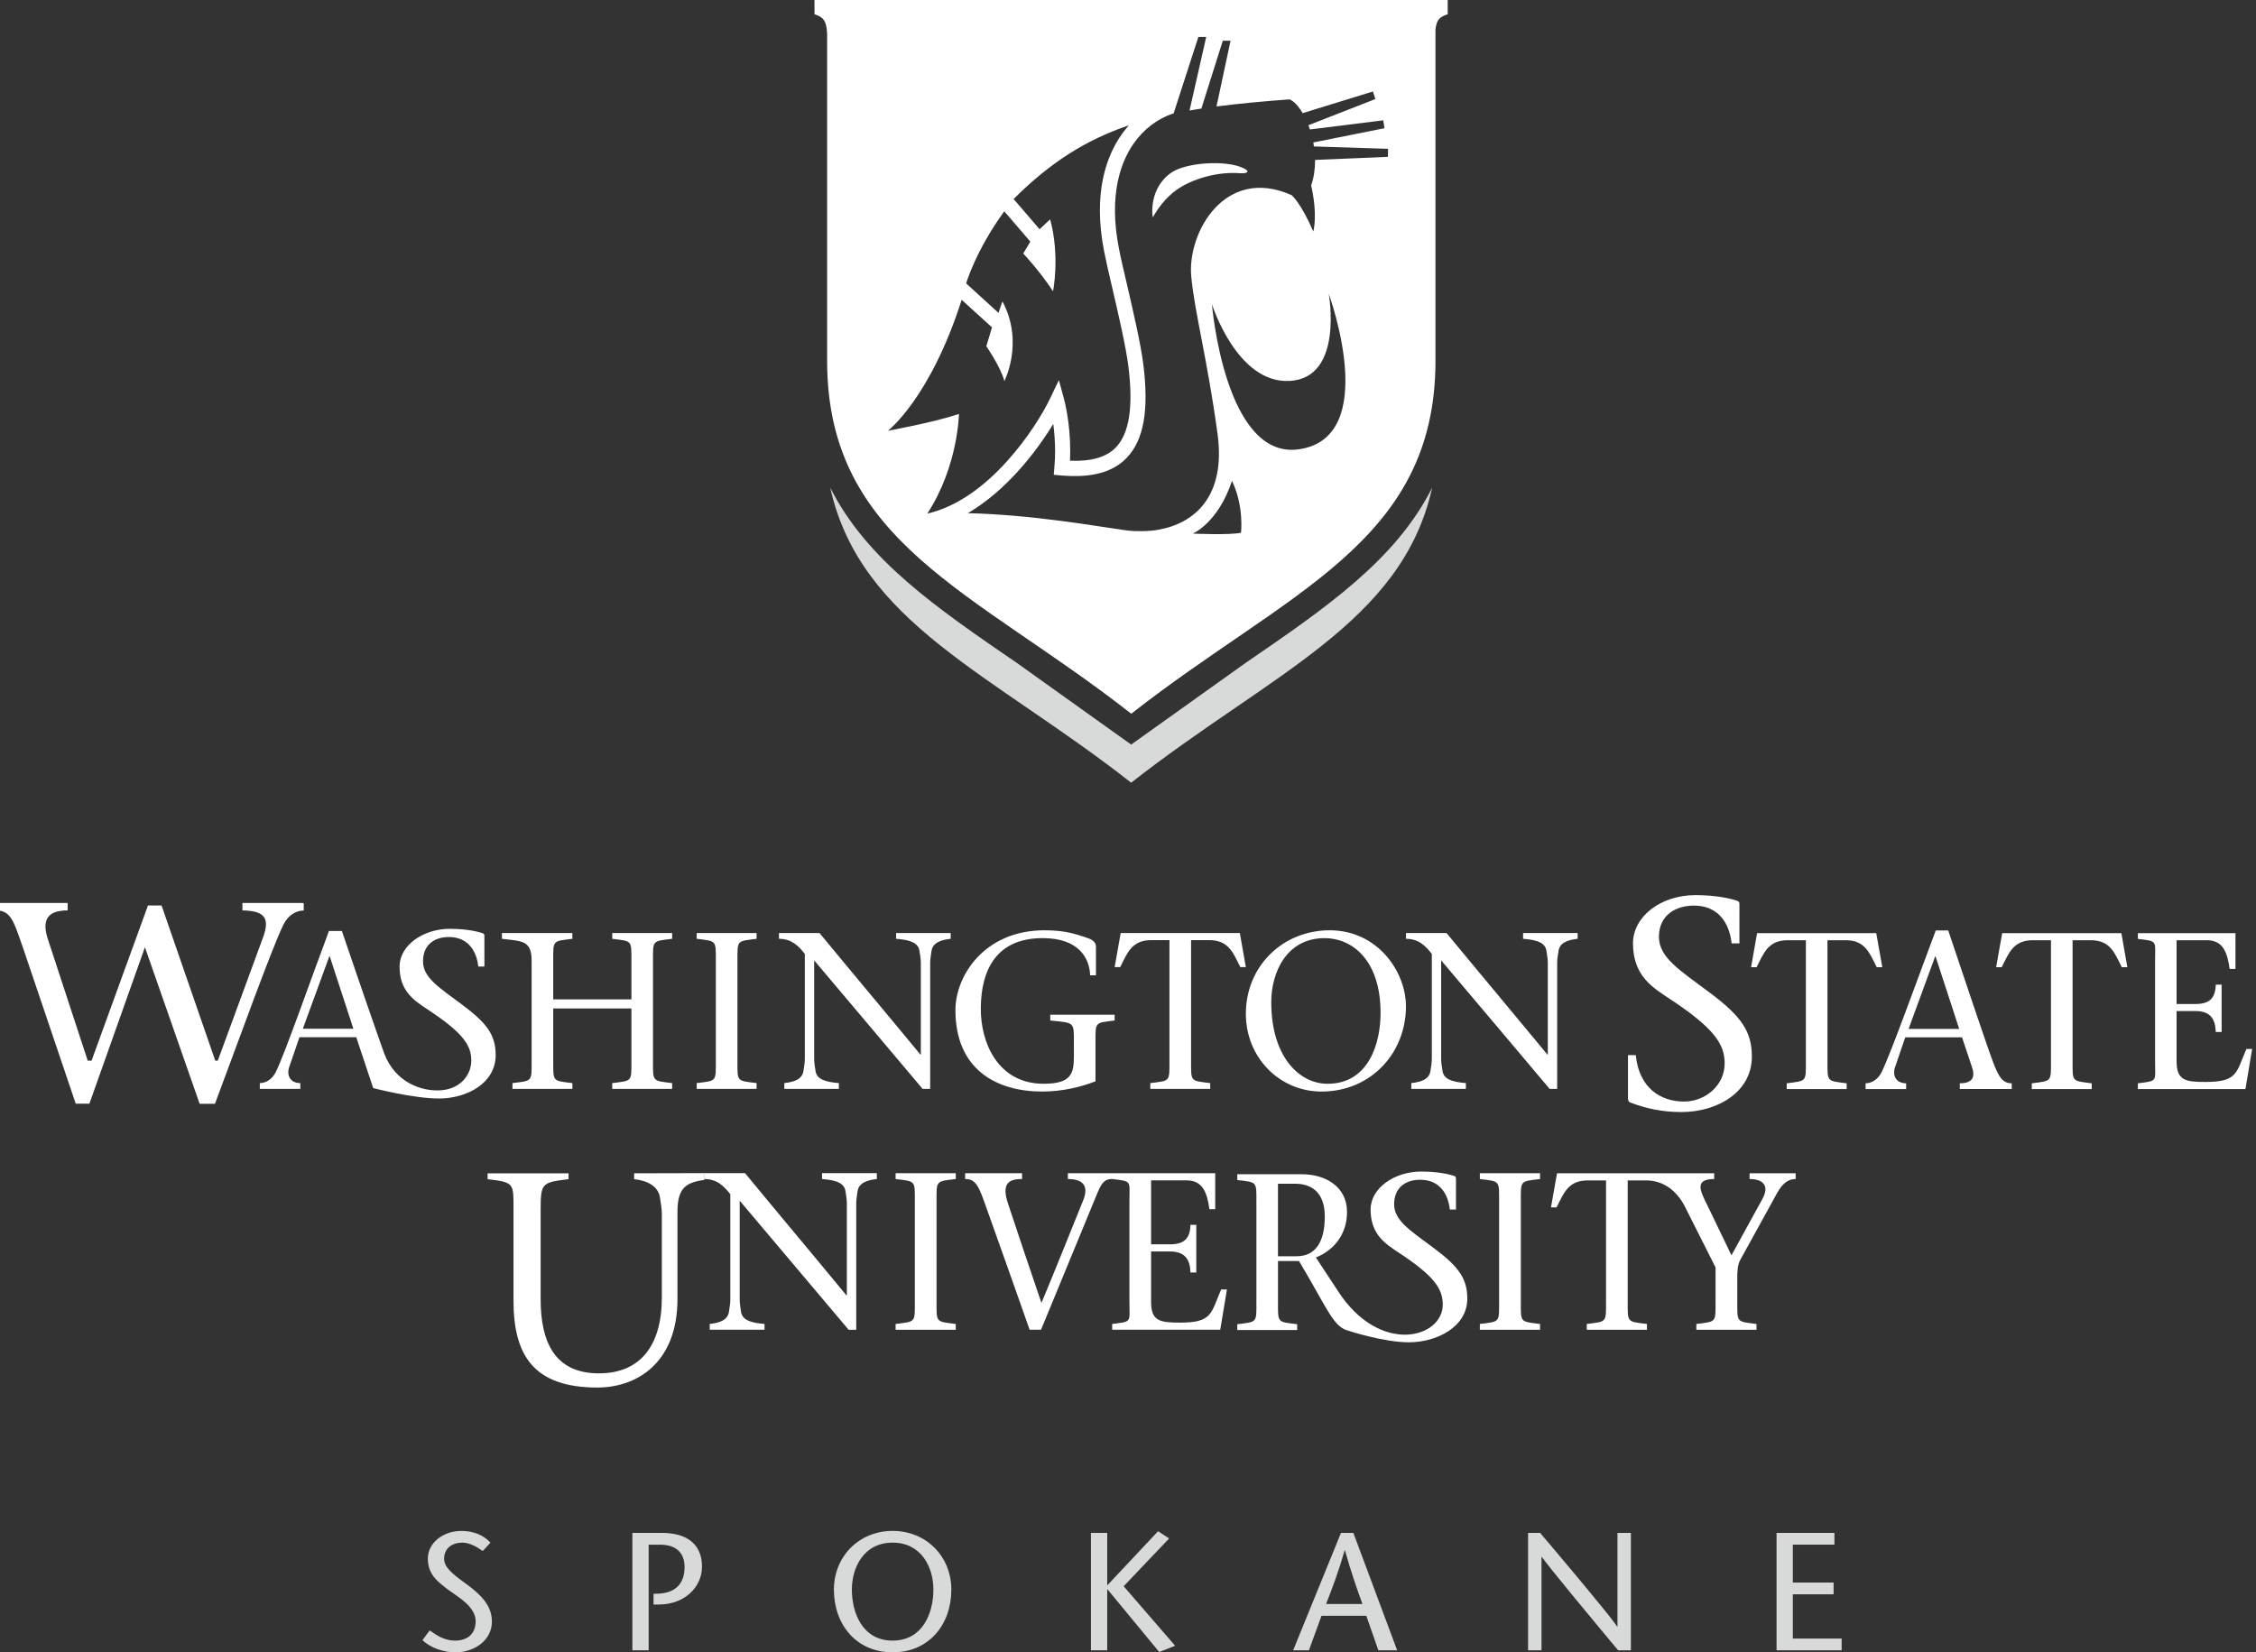 <?xml version="1.0" encoding="utf-8"?>
<!-- Generator: Adobe Illustrator 17.0.2, SVG Export Plug-In . SVG Version: 6.00 Build 0)  -->
<!DOCTYPE svg PUBLIC "-//W3C//DTD SVG 1.1//EN" "http://www.w3.org/Graphics/SVG/1.1/DTD/svg11.dtd">
<svg version="1.1" id="Layer_1" xmlns="http://www.w3.org/2000/svg" xmlns:xlink="http://www.w3.org/1999/xlink" x="0px" y="0px"
	 width="150px" height="109.883px" viewBox="0 0 150 109.883" enable-background="new 0 0 150 109.883" xml:space="preserve">
<rect x="0" y="0" width="150" height="109.883" fill="#333333" stroke="none"/>
<g>
	<g>
		<path fill="#FFFFFF" d="M95.363,83.021c-1.569-1.176-2.668-1.835-2.668-2.934c0-1.159,0.816-1.632,1.728-1.632
			c1.254,0,1.85,0.879,1.976,1.979h0.408v-2.056c0-0.079-0.017-0.142-0.11-0.172c-0.628-0.22-1.521-0.297-2.196-0.297
			c-1.805,0-3.371,1.112-3.371,2.525c0,0.763,0.211,1.31,0.518,1.728h-0.006c0.008,0.007,0.015,0.012,0.02,0.018
			c0.382,0.507,0.903,0.831,1.365,1.139c2.354,1.554,2.883,2.386,2.902,3.404c0.043,2.264-4.196,3.455-6.988-0.896l-1.449-2.205
			c1.141-0.443,2.071-1.495,2.071-3.02c0-1.734-1.496-2.514-2.988-2.514h-4.309v0.384c1.332,0.158,1.272,0.089,1.272,1.463v6.66
			c0,1.381,0.06,1.304-1.272,1.466v0.385h3.983v-0.385c-1.334-0.162-1.276-0.085-1.276-1.466v-2.736h1.395
			c1.788,2.975,2.233,4.267,3.134,4.587c0.203,0.071,2.524,0.818,4.165,0.818c1.883,0,3.893-1.036,3.893-2.902
			C97.558,85.061,97.024,84.259,95.363,83.021z M86.204,83.543h-1.232v-4.824h1.14c1.079,0,1.972,0.561,1.972,2.176
			C88.083,82.567,87.49,83.543,86.204,83.543z"/>
		<path fill="#FFFFFF" d="M56.425,88.431c0,0,0,0-7.243-8.582v6.574c0,0.312,0.061,0.564,0.087,0.802
			c0.077,0.536,0.584,0.743,1.564,0.819v0.386h-3.644v-0.386c0.717-0.076,1.205-0.284,1.279-0.819c0.03-0.238,0.09-0.491,0.09-0.802
			v-7.005c-0.415-0.535-0.88-1.011-1.724-1.011v-0.39h2.704c2.217,2.695,4.524,5.431,6.739,8.124h0.03v-6.115
			c0-0.313-0.061-0.564-0.091-0.803c-0.076-0.535-0.577-0.741-1.56-0.816v-0.39h3.643v0.39c-0.698,0.075-1.205,0.281-1.281,0.816
			c-0.029,0.239-0.087,0.49-0.087,0.803v8.405H56.425z"/>
		<path fill="#FFFFFF" d="M62.27,86.571c0,1.386-0.059,1.309,1.278,1.474v0.386h-4v-0.386c1.34-0.165,1.279-0.088,1.279-1.474
			v-6.692c0-1.381,0.061-1.31-1.279-1.472v-0.385h4v0.385c-1.337,0.162-1.278,0.091-1.278,1.472V86.571z"/>
		<path fill="#FFFFFF" d="M81.192,85.752c-0.684,1.593-0.58,2.204-2.735,2.204c-1.339,0-1.921-0.106-1.921-1.372v-3.36h1.252
			c0.995,0,1.339,0.524,1.366,1.401h0.386v-3.171h-0.386c-0.027,0.922-0.431,1.295-1.366,1.295h-1.252v-4.252h2.362
			c1.068,0,1.368,0.816,1.515,1.917h0.386v-2.392h-6.85h-2.946v0.385c1.009,0,1.397,0.459,1.025,1.398
			c-0.922,2.275-1.83,4.563-2.783,6.84c-0.772-2.259-1.634-4.816-2.211-6.572c-0.494-1.43,0.103-1.667,0.922-1.667v-0.385h-3.783
			v0.385c0.717,0,0.908,0.459,1.461,2.052c0.906,2.529,1.919,5.398,2.826,7.972h0.757c1.251-3.049,2.515-6.083,3.763-9.13
			c0.313-0.745,0.535-0.894,0.969-0.894c1.337,0.162,1.146,0.091,1.146,1.472v6.692c0,1.386,0.192,1.309-1.146,1.474v0.386h7.184
			l0.446-2.678L81.192,85.752L81.192,85.752z"/>
		<path fill="#FFFFFF" d="M101.119,86.571c0,1.386-0.063,1.309,1.277,1.474v0.386h-4.002v-0.386c1.34-0.165,1.281-0.088,1.281-1.474
			v-6.692c0-1.381,0.059-1.31-1.281-1.472v-0.385h4.002v0.385c-1.341,0.162-1.277,0.091-1.277,1.472V86.571z"/>
		<path fill="#FFFFFF" d="M116.328,78.022v0.385c0.877,0,1.353,0.429,0.846,1.337l-2.05,3.735l-1.801-3.735
			c-0.373-0.774-0.475-1.337,0.653-1.337v-0.385h-2.492h-1.032h-6.926l-0.403,2.271h0.373c0.488-0.979,0.787-1.795,2.08-1.795h1.208
			v8.073c0,1.386,0.058,1.309-1.281,1.474v0.386h4.001v-0.386c-1.337-0.165-1.279-0.088-1.279-1.474v-8.073h1.206
			c1.218,0,2.039,0.727,2.541,1.632l2.094,4.154v2.287c0,1.386,0.062,1.309-1.277,1.474v0.386h3.999v-0.386
			c-1.336-0.165-1.278-0.088-1.278-1.474v-1.666c0-0.371,0.03-0.789,0.18-1.085l2.482-4.506c0.402-0.715,0.804-0.907,1.22-0.907
			v-0.385C119.392,78.022,116.328,78.022,116.328,78.022z"/>
		<path fill="#FFFFFF" d="M46.851,78.014l-4.687,0.012v0.389c0.938,0.101,1.62,0.514,1.718,1.236
			c0.04,0.317,0.123,0.657,0.123,1.077v5.56c0,3.203-1.444,5.041-4.182,5.041c-2.981,0-3.876-2.139-3.876-4.941v-5.859
			c0-1.86,0.055-1.893,1.855-2.113v-0.389H32.42v0.389c1.803,0.22,1.723,0.252,1.723,2.113v5.961c0,3.62,1.319,5.783,5.578,5.783
			c2.581,0,5.325-1.6,5.325-5.902V80.73c0-0.035,0-0.067,0-0.099c-0.019-1.736,0.656-1.989,1.793-2.173L46.851,78.014z"/>
	</g>
	<g>
		<path fill="#FFFFFF" d="M36.785,70.561c0,1.378-0.059,1.304,1.272,1.466v0.385h-3.983v-0.385c1.333-0.162,1.273-0.088,1.273-1.466
			v-6.666c0-1.375-0.641-1.3-1.974-1.463v-0.384h4.683v0.384c-1.332,0.163-1.272,0.089-1.272,1.463v2.565h5.198v-2.565
			c0-1.375,0.058-1.3-1.274-1.463v-0.384h3.983v0.384c-1.332,0.163-1.274,0.089-1.274,1.463v6.666c0,1.378-0.058,1.304,1.274,1.466
			v0.385h-3.983v-0.385c1.333-0.162,1.274-0.088,1.274-1.466v-3.497h-5.198v3.497H36.785z"/>
		<path fill="#FFFFFF" d="M49.033,70.561c0,1.378-0.061,1.304,1.272,1.466v0.385h-3.982v-0.385c1.332-0.162,1.272-0.088,1.272-1.466
			v-6.666c0-1.375,0.059-1.3-1.272-1.463v-0.384h3.982v0.384c-1.333,0.163-1.272,0.089-1.272,1.463V70.561z"/>
		<path fill="#FFFFFF" d="M61.344,72.412c-2.355-2.784-4.799-5.702-7.21-8.546v6.548c0,0.308,0.058,0.562,0.09,0.798
			c0.073,0.534,0.575,0.738,1.552,0.814v0.385h-3.627v-0.385c0.71-0.076,1.199-0.28,1.274-0.814
			c0.029-0.237,0.089-0.491,0.089-0.798v-6.976c-0.417-0.532-0.874-1.007-1.719-1.007v-0.384h2.695
			c2.207,2.679,4.501,5.403,6.708,8.083h0.029v-6.084c0-0.312-0.059-0.564-0.089-0.802c-0.073-0.533-0.578-0.738-1.555-0.813v-0.384
			h3.629v0.384c-0.696,0.075-1.199,0.28-1.275,0.813c-0.028,0.237-0.088,0.49-0.088,0.802v8.366H61.344z"/>
		<path fill="#FFFFFF" d="M63.526,67.17c0-2.28,1.926-5.305,5.923-5.305c1.435,0,2.116,0.269,2.843,0.507
			c0.414,0.133,0.577,0.338,0.577,0.576v1.911h-0.385c-0.044-1.186-0.8-2.473-3.154-2.473c-3.095,0-4.103,2.132-4.116,4.663
			c-0.016,2.339,1.168,5.022,4.175,5.022c1.851,0,2.013-0.683,2.013-1.837v-0.903c0-1.379,0.058-1.302-1.57-1.466v-0.383h4.28v0.383
			c-1.332,0.164-1.272,0.087-1.272,1.466v2.577c-0.948,0.37-2.192,0.681-3.54,0.681C66.267,72.589,63.526,71.138,63.526,67.17z"/>
		<path fill="#FFFFFF" d="M79.194,70.561c0,1.378-0.059,1.304,1.272,1.466v0.385h-3.982v-0.385c1.331-0.162,1.272-0.088,1.272-1.466
			V62.52h-1.201c-1.288,0-1.583,0.812-2.072,1.791h-0.37l0.401-2.264h7.922l0.399,2.264h-0.369
			c-0.488-0.979-0.784-1.791-2.073-1.791h-1.199C79.194,62.52,79.194,70.561,79.194,70.561z"/>
		<path fill="#FFFFFF" d="M82.836,67.421c0-3.201,2.488-5.556,5.568-5.556c3.212,0,5.077,2.772,5.077,5.054
			c0,3.125-2.339,5.67-5.612,5.67C85.041,72.589,82.836,70.295,82.836,67.421z M91.793,67.362c0-3.539-1.909-4.975-3.717-4.975
			c-2.516,0-3.551,2.25-3.551,4.264c0,3.584,1.834,5.421,3.744,5.421C91.024,72.072,91.793,69.347,91.793,67.362z"/>
		<path fill="#FFFFFF" d="M103.034,72.412c-2.356-2.784-4.797-5.702-7.213-8.546v6.548c0,0.308,0.06,0.562,0.091,0.798
			c0.073,0.534,0.577,0.738,1.553,0.814v0.385h-3.627v-0.385c0.711-0.076,1.199-0.28,1.273-0.814c0.03-0.237,0.09-0.491,0.09-0.798
			v-6.976c-0.415-0.532-0.874-1.007-1.72-1.007v-0.384h2.697c2.207,2.679,4.499,5.403,6.708,8.083h0.027v-6.084
			c0-0.312-0.059-0.564-0.089-0.802c-0.073-0.533-0.575-0.738-1.555-0.813v-0.384h3.628v0.384c-0.696,0.075-1.198,0.28-1.272,0.813
			c-0.03,0.237-0.089,0.49-0.089,0.802v8.366H103.034z"/>
		<path fill="#FFFFFF" d="M20.124,60.064v-0.016h-4.005v0.496c1.546,0.018,1.798,0.569,1.392,1.738l-3.031,8.254h-0.167
			l-3.57-10.318H9.838l-3.75,10.318H5.833l-2.688-8.199c-0.382-1.298,0.152-1.793,1.354-1.793v-0.496h-4.754v0.496
			c1.01,0,1.192,0.786,1.84,2.651l3.451,10.201h0.908l3.692-10.405l3.639,10.414h1.017c1.556-4.142,3.749-10.268,4.554-11.918
			c0.3-0.619,0.843-0.937,1.349-0.937v-0.486H20.124z"/>
		<path fill="#FFFFFF" d="M30.775,66.849c-1.559-1.169-2.649-1.823-2.649-2.915c0-1.152,0.81-1.621,1.714-1.621
			c1.247,0,1.837,0.873,1.963,1.964h0.404v-2.041c0-0.079-0.016-0.141-0.109-0.172c-0.623-0.218-1.511-0.297-2.182-0.297
			c-1.791,0-3.349,1.107-3.349,2.51c0,0.76,0.209,1.301,0.516,1.717H27.08c0.006,0.006,0.012,0.011,0.019,0.018
			c0.376,0.503,0.895,0.824,1.354,1.132c2.338,1.542,2.883,2.368,2.883,3.381c0,0.941-0.708,1.886-2.01,1.979
			c-1.333,0.096-3.049-0.549-3.77-2.42c-0.641-1.794-1.945-5.568-2.825-8.173h-0.858c-1.23,3.274-2.895,8.072-3.533,9.374
			c-0.235,0.489-0.664,0.742-1.065,0.742v0.385h0.64h2.054v-0.385c-0.651,0-0.932-0.49-0.74-1.067l0.682-1.985h3.776l0.636,1.911
			l0.491,1.472c0,0,2.648,0.693,4.371,0.693c1.87,0,3.771-1.028,3.771-2.881C32.956,68.873,32.426,68.08,30.775,66.849z
			 M20.134,68.413l1.762-4.813h0.029l1.571,4.813H20.134z"/>
	</g>
	<g>
		<path fill="#FFFFFF" d="M115.136,62.737c-0.158-1.398-0.917-2.514-2.509-2.514c-1.157,0-2.325,0.598-2.325,2.072
			c0,1.396,1.395,2.23,3.389,3.726c2.109,1.574,2.789,2.59,2.789,4.245c0,2.369-2.299,3.686-4.688,3.686
			c-1.277,0-2.374-0.242-3.409-0.638c-0.078-0.04-0.14-0.12-0.14-0.276v-2.872h0.518c0.222,2.21,1.672,3.088,3.21,3.088
			c1.413,0,2.7-1.077,2.7-2.53c0-1.296-0.697-2.352-3.686-4.321c-1.075-0.717-2.409-1.496-2.409-3.665
			c0-1.799,1.856-3.211,4.148-3.211c0.858,0,1.993,0.1,2.79,0.38c0.12,0.037,0.139,0.12,0.139,0.219v2.611
			C115.653,62.737,115.136,62.737,115.136,62.737z"/>
		<path fill="#FFFFFF" d="M121.507,70.571c0,1.381-0.057,1.301,1.276,1.47v0.382h-3.986v-0.382c1.333-0.169,1.275-0.089,1.275-1.47
			v-8.045h-1.202c-1.288,0-1.585,0.816-2.073,1.792h-0.367l0.397-2.264h7.924l0.401,2.264h-0.371
			c-0.488-0.976-0.785-1.792-2.071-1.792h-1.203V70.571z"/>
		<path fill="#FFFFFF" d="M126.678,68.984L126,70.971c-0.194,0.58,0.087,1.069,0.738,1.069v0.382h-2.696V72.04
			c0.399,0,0.83-0.257,1.066-0.743c0.637-1.306,2.369-6.146,3.6-9.422h0.828c1.008,2.977,2.518,7.542,3.021,8.859
			c0.329,0.826,0.564,1.306,1.201,1.306v0.382h-3.452V72.04c0.933,0,1.025-0.49,0.788-1.145l-0.64-1.912L126.678,68.984
			L126.678,68.984z M130.266,68.423l-1.571-4.815h-0.029l-1.765,4.815H130.266z"/>
		<path fill="#FFFFFF" d="M137.805,70.571c0,1.381-0.06,1.301,1.272,1.47v0.382h-3.985v-0.382c1.334-0.169,1.276-0.089,1.276-1.47
			v-8.045h-1.201c-1.29,0-1.583,0.816-2.074,1.792h-0.371l0.402-2.264h7.925l0.397,2.264h-0.372
			c-0.484-0.976-0.78-1.792-2.068-1.792h-1.201V70.571z"/>
		<path fill="#FFFFFF" d="M142.146,72.041c1.336-0.169,1.144-0.089,1.144-1.47v-6.667c0-1.377,0.192-1.304-1.144-1.466v-0.383h6.488
			v2.381h-0.387c-0.148-1.093-0.441-1.909-1.508-1.909h-2.019v4.241h1.244c0.933,0,1.336-0.372,1.361-1.29h0.388v3.151h-0.388
			c-0.025-0.877-0.367-1.394-1.361-1.394h-1.244v3.347c0,1.263,0.58,1.37,1.914,1.37c2.147,0,2.043-0.61,2.727-2.195h0.383
			l-0.446,2.666h-7.152L142.146,72.041L142.146,72.041z"/>
	</g>
</g>
<g>
	<path fill="#D7DAD8" d="M82.796,44.1l-7.586,5.415L67.63,44.1c-5.39-3.694-10.009-6.861-12.429-11.672
		c2,9.018,10.794,12.39,20.009,19.622c9.216-7.231,18.016-10.604,20.015-19.622C92.804,37.238,88.185,40.406,82.796,44.1z"/>
	<g>
		<path fill="#FFFFFF" d="M82.745,11.216c-1.168-0.615-3.885-0.407-4.848,0.253c-1.542,1.055-1.281,2.931-1.244,2.977
			c0.307-0.538,0.829-1.294,1.591-1.831c0.977-0.687,2.64-1.216,4.198-1.097C82.839,11.551,83.172,11.447,82.745,11.216z"/>
		<path fill="#FFFFFF" d="M54.154,0v0.946c0.585,0.203,0.778,0.389,0.841,1.247V23.99c0,12.125,9.84,15.328,20.221,23.474
			C85.6,39.318,95.444,36.115,95.444,23.99V1.95c0.077-0.662,0.288-0.822,0.814-1.004V0H54.154z M61.659,34.152
			c2.053-3.157,2.1-6.623,2.101-6.622c-1.688,0.568-4.727,1.117-4.727,1.117s2.808-2.132,4.908-8.709l2.017,1.833l-0.378,1.255
			c0,0,0.957,1.377,1.2,2.312c0,0,1.33-2.56-0.129-5.296l-0.263,0.762l-0.791-0.72l-1.358-1.238c0,0,0.62-2.158,2.531-4.791
			l0.181,0.201l1.555,1.812l-0.472,0.792c0,0,1.072,1.123,1.98,2.51c0,0,0.476-2.296-0.188-4.786l-0.706,0.66l-1.724-2.009
			c2.454-2.454,4.831-3.943,7.662-4.901c-0.173,0.196-0.336,0.4-0.488,0.617c-0.961,1.367-1.94,3.831-1.15,7.803
			c0.122,0.62,0.325,1.498,0.542,2.425c0.421,1.816,0.898,3.875,1.062,5.169c0.338,2.703,0.066,4.469-0.832,5.407
			c-0.63,0.652-1.637,0.937-3.05,0.885c0.011-0.219,0.017-0.438,0.017-0.646c0-1.901-0.383-3.338-0.401-3.411l-0.354-1.307
			l-0.583,1.221c-0.922,1.925-4.057,6.72-8.155,7.655C61.664,34.152,61.661,34.152,61.659,34.152z M82.513,35.427
			c-0.743,0.167-3.201,0.058-3.201,0.058s1.684-0.718,2.603-3.507C82.727,33.678,82.513,35.427,82.513,35.427z M86.341,29.882
			c-4.912,0.68-5.76-9.652-5.76-9.652s1.656,5.287,5.16,5.103c3.629-0.192,2.606-5.793,2.606-5.793S91.876,29.116,86.341,29.882z
			 M92.284,10.43l-4.846,0.206c0.005,0.575-0.073,1.151-0.26,1.698c0.453,1.986,0.143,3.063,0.143,3.063
			c-0.813-1.893-1.435-2.416-1.435-2.416c-4.448-1.987-6.948,2.499-6.682,5.393c0.22,2.376,1.077,5.532,1.75,10.48
			c0.566,4.165-1.537,5.962-3.959,6.377c-0.052,0.009-0.103,0.019-0.156,0.027c-0.013,0-0.024,0.005-0.037,0.005
			c-0.391,0.051-0.811,0.069-1.252,0.056c-0.016,0-0.03,0-0.043,0c-0.048,0-0.098-0.005-0.145-0.005
			c-0.188-0.013-0.376-0.031-0.562-0.056c-1.88-0.258-6.095-1.026-10.447-1.132c2.56-1.501,4.562-4.093,5.678-5.935
			c0.067,0.511,0.122,1.132,0.122,1.817c0,0.342-0.015,0.698-0.048,1.067l-0.042,0.499l0.5,0.045
			c2.003,0.174,3.427-0.209,4.348-1.169c1.142-1.187,1.49-3.167,1.107-6.229c-0.17-1.348-0.653-3.431-1.078-5.271
			c-0.216-0.921-0.42-1.791-0.537-2.396c-0.72-3.621,0.137-5.819,0.983-7.025c0.668-0.947,1.585-1.638,2.591-1.972
			c0.018-0.001,0.033-0.006,0.053-0.006l1.65-5.097h0.52L79.092,7.35c0.258-0.049,0.52-0.089,0.786-0.128l1.424-4.514h0.517
			L80.884,7.08c1.479-0.192,3.08-0.339,4.858-0.473c0.289,0.121,0.596,0.453,0.873,0.917l4.667-1.44l0.169,0.502l-4.456,1.74
			c0.035,0.09,0.068,0.188,0.103,0.283l4.873-0.607l0.082,0.525L87.32,9.473c0.018,0.089,0.031,0.177,0.044,0.266l4.926,0.157
			L92.284,10.43z"/>
	</g>
</g>
<g>
	<path fill="#D7DAD8" d="M32.095,103.146c-0.379-0.279-0.881-0.558-1.35-0.558c-0.781,0-1.216,0.457-1.216,1.06
		c0,0.558,0.48,0.971,1.483,1.695c1.071,0.781,1.695,1.495,1.695,2.499c0,1.238-1.171,2.041-2.42,2.041
		c-0.747,0-1.64-0.268-2.197-0.814l0.48-0.647c0.457,0.324,0.959,0.681,1.695,0.681c0.77,0,1.361-0.413,1.361-1.283
		c0-0.981-1.171-1.617-1.807-2.086c-0.647-0.501-1.372-0.981-1.372-2.085c0-1.049,1.016-1.84,2.231-1.84
		c0.814,0,1.495,0.29,1.93,0.781L32.095,103.146z"/>
	<path fill="#D7DAD8" d="M43.129,109.748h-1.082v-7.808h1.963c1.651,0,2.666,0.736,2.666,2.253c0,1.316-1.126,2.51-2.877,2.51
		h-0.346v-0.714l0.357-0.011c1.048-0.056,1.707-0.613,1.707-1.773c0-0.859-0.479-1.483-1.64-1.483h-0.748V109.748z"/>
	<path fill="#D7DAD8" d="M55.446,105.711c0-2.186,1.651-3.904,3.904-3.904s3.904,1.718,3.904,3.904c0,2.331-1.495,4.171-3.904,4.171
		S55.446,108.042,55.446,105.711z M62.061,105.711c0-1.461-0.781-3.123-2.711-3.123c-1.929,0-2.71,1.662-2.71,3.123
		c0,1.528,0.691,3.391,2.71,3.391S62.061,107.238,62.061,105.711z"/>
	<path fill="#D7DAD8" d="M73.619,105.432l3.38-3.603l0.736,0.48l-3.023,3.179l3.424,3.959l-1.06,0.413l-3.435-4.161h-0.023v4.049
		h-1.082v-7.808h1.082L73.619,105.432L73.619,105.432z"/>
	<path fill="#D7DAD8" d="M89.985,101.941l2.911,7.808h-1.249l-0.803-2.297h-2.978l-0.837,2.297H85.98l3.18-7.808H89.985z
		 M90.588,106.67c-0.391-1.082-0.771-2.164-1.161-3.569h-0.021c-0.402,1.405-0.814,2.487-1.238,3.569H90.588z"/>
	<path fill="#D7DAD8" d="M108.437,109.748h-0.848c-1.695-2.03-4.605-5.532-5.074-6.213h-0.022v6.213H101.6v-7.808h0.804
		c1.717,2.03,4.595,5.443,5.119,6.224h0.021v-6.224h0.893C108.437,101.94,108.437,109.748,108.437,109.748z"/>
	<path fill="#D7DAD8" d="M121.971,102.721h-2.767v2.521h2.711v0.781h-2.711v2.944h3.246v0.781h-4.328v-7.808h3.849V102.721z"/>
</g>
</svg>
